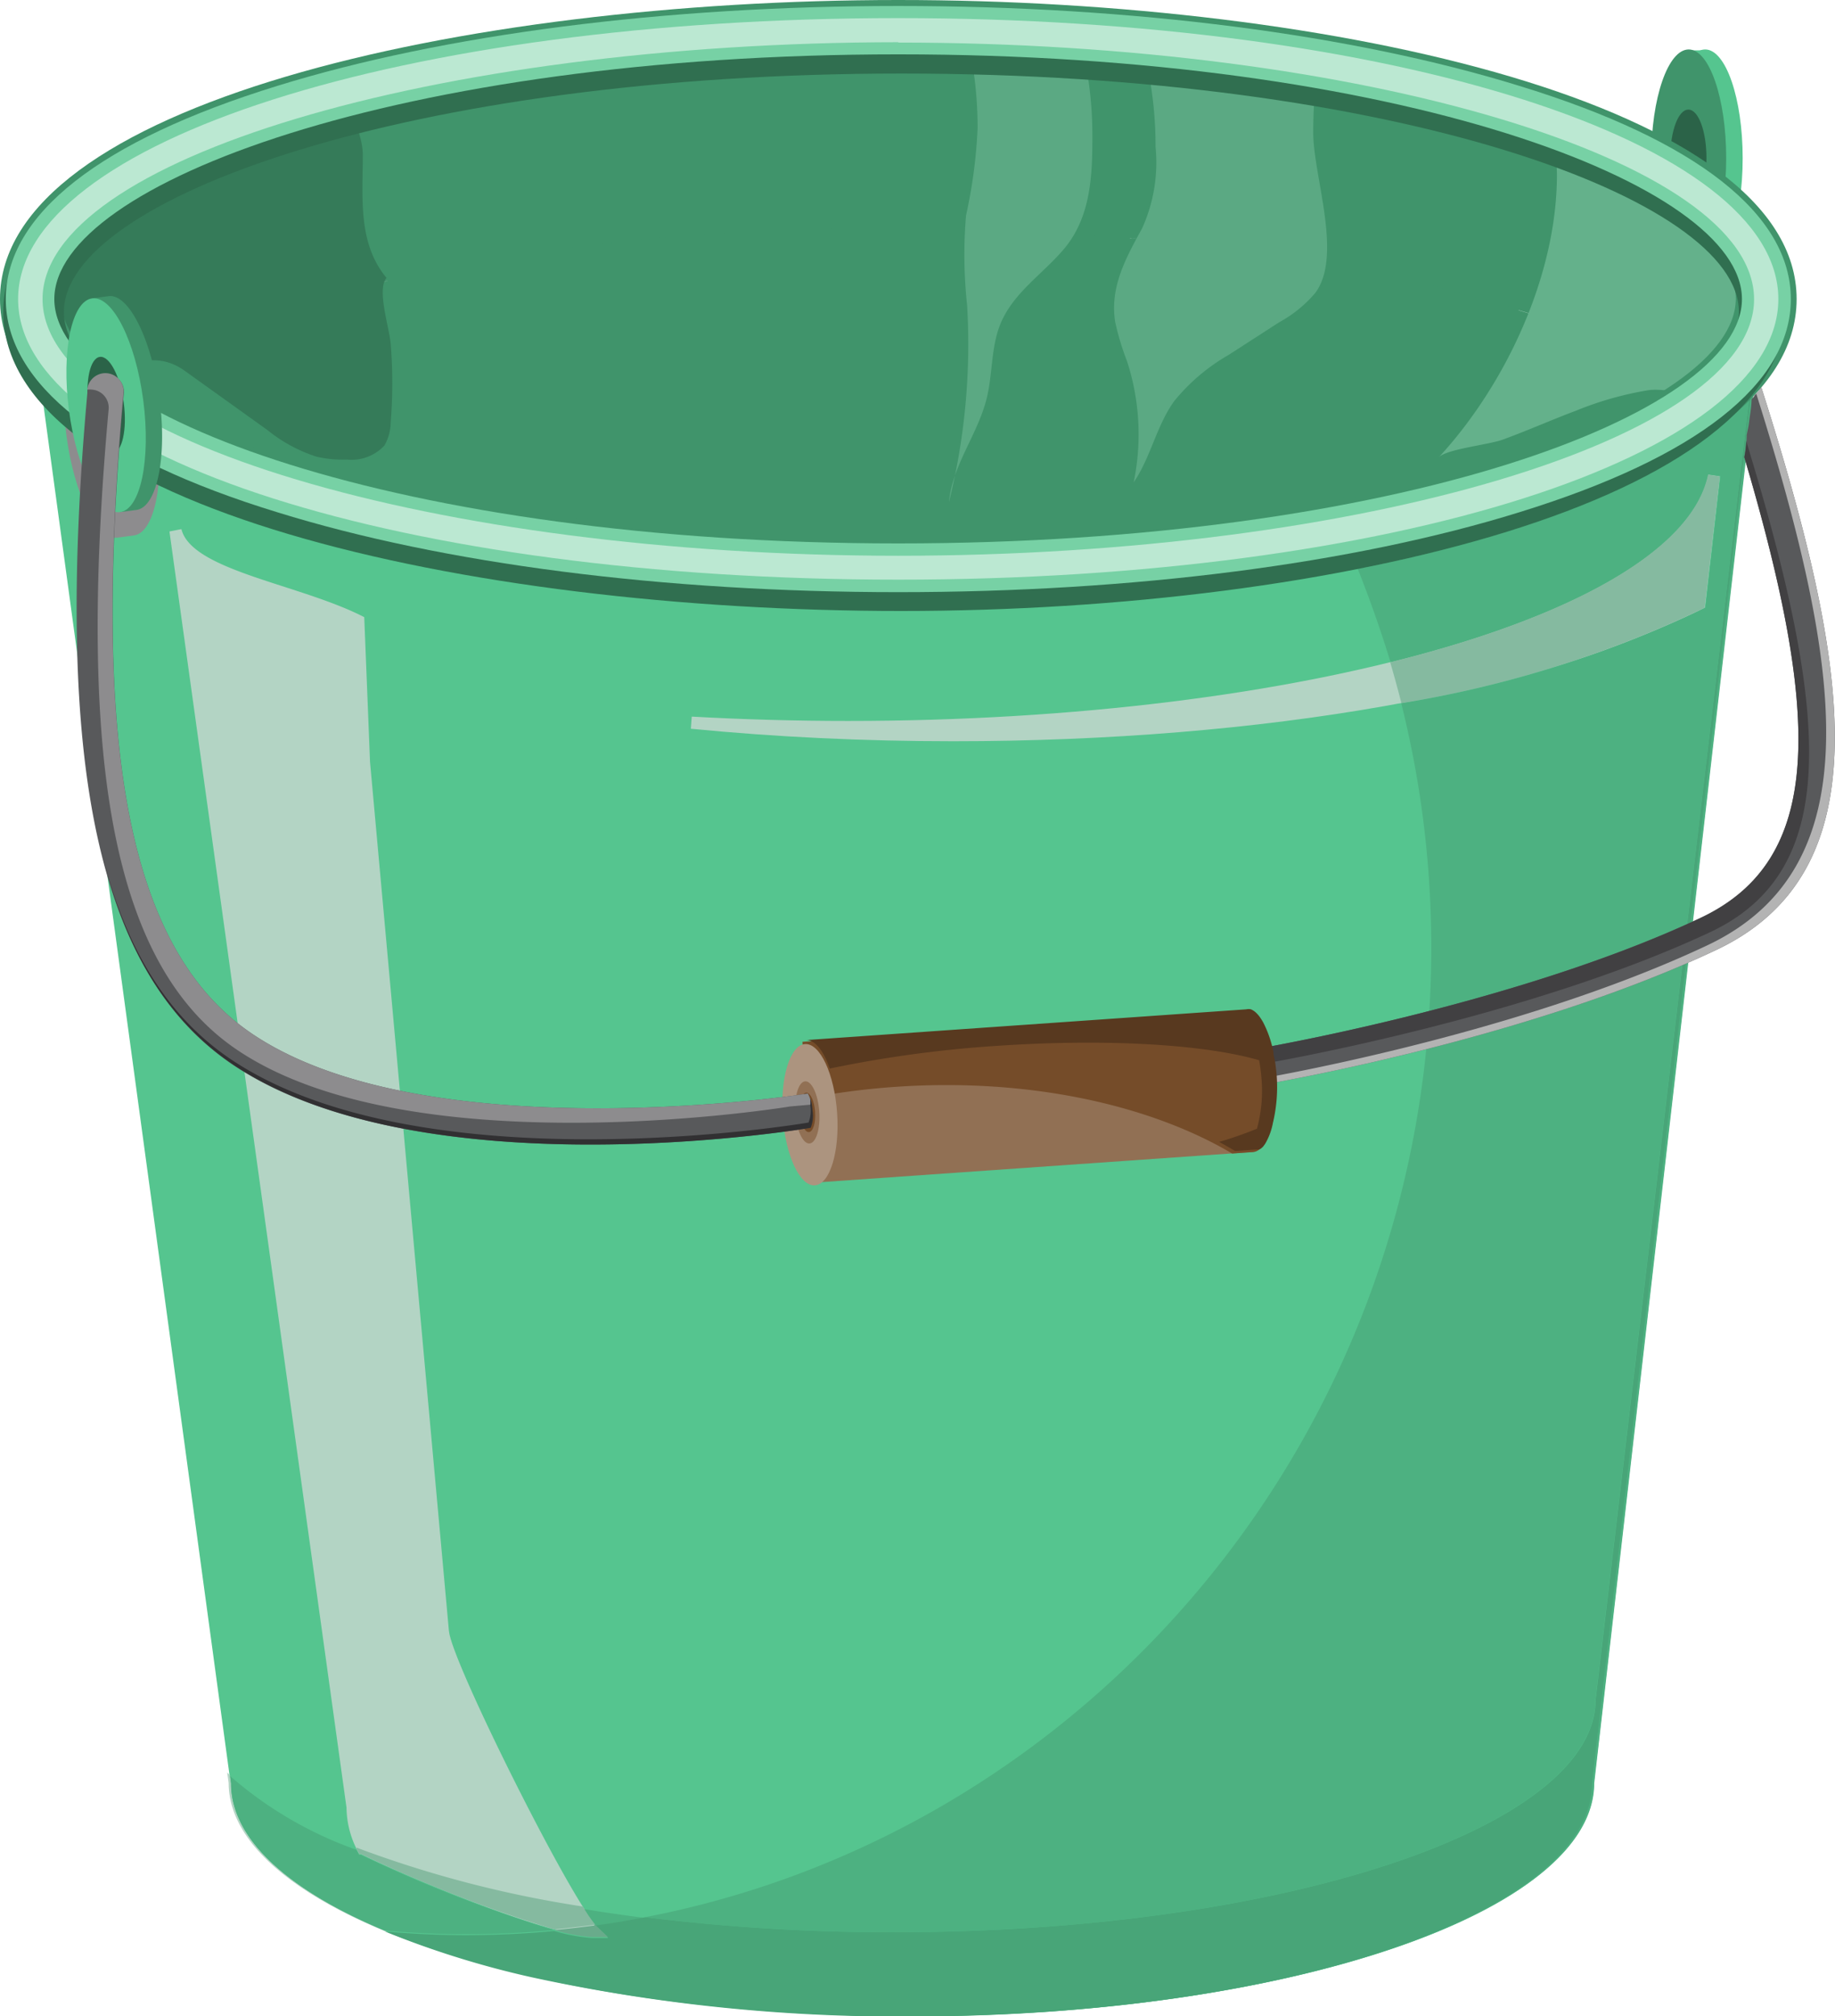 <svg id="Layer_1" data-name="Layer 1" xmlns="http://www.w3.org/2000/svg" viewBox="0 0 101.36 111.3"><defs><style>.cls-1{fill:#55c58f;}.cls-2{fill:#40946b;}.cls-3{fill:#2b6348;}.cls-4{fill:#b3d4c4;}.cls-5{fill:#4db181;}.cls-6{fill:#95b1a3;}.cls-7{fill:#357b59;}.cls-8{fill:#85baa0;}.cls-9{fill:#48a578;}.cls-10{fill:#69ab8b;}.cls-11{fill:#367e5b;}.cls-12{fill:#e1f5eb;}.cls-13{fill:#5ba983;}.cls-14{fill:#99dcbc;}.cls-15{fill:#d6f1e4;}.cls-16{fill:#64b18b;}.cls-17{fill:#70cea1;}.cls-18{fill:#96c2ad;}.cls-19{fill:#5da281;}.cls-20{fill:#5ea482;}.cls-21{fill:#8d8c8e;}.cls-22{fill:#306f50;}.cls-23{fill:#77d1a5;}.cls-24{fill:#bbe8d2;}.cls-25{fill:#58595b;}.cls-26{fill:#414042;}.cls-27{fill:#b3b3b3;}.cls-28{fill:#917054;}.cls-29{fill:#754c29;}.cls-30{fill:#ac947f;}.cls-31{fill:#58391f;}.cls-32{fill:#313032;}</style></defs><title>screen6-hold-more</title><path class="cls-1" d="M96.26,8.73c0-3.29-.93-6-2.07-6s-2.07,2.66-2.07,6,.93,6,2.07,6,2.07-2.67,2.07-6"/><polyline class="cls-1" points="94.19 2.78 93.28 2.78 93.28 14.68 94.19 14.68 94.19 2.78"/><path class="cls-2" d="M95.35,8.73c0-3.29-.93-6-2.07-6s-2.07,2.66-2.07,6,.93,6,2.07,6,2.07-2.67,2.07-6"/><path class="cls-3" d="M94.26,8.73c0-1.48-.44-2.68-1-2.68s-1,1.2-1,2.68.44,2.69,1,2.69,1-1.2,1-2.69"/><path class="cls-2" d="M4.56,20.62c7,5.5,24.32,9.39,44.58,9.39,20.07,0,37.24-3.82,44.38-9.23-7-5.49-24.33-9.38-44.58-9.38C28.88,11.39,11.71,15.21,4.56,20.62Z"/><path class="cls-2" d="M4.89,21.85c7.11-5.44,24.33-9.27,44.44-9.27,20.39,0,37.8,3.94,44.73,9.5,2.25-1.72,3.5-3.59,3.5-5.56,0-8.19-21.46-14.84-47.94-14.84S1.68,8.32,1.68,16.51c0,1.88,1.14,3.68,3.21,5.34"/><path class="cls-1" d="M49.53,31.19c-25.23,0-45.9-6-47.79-13.69l11,80.95c0,7.1,16.86,12.86,37.65,12.86s37.65-5.76,37.65-12.86l9.3-81.13C95.77,25.06,75,31.19,49.53,31.19"/><path class="cls-4" d="M94.35,26.19C92.78,33.83,71.91,39.8,46.84,39.8c-2.86,0-5.76-.08-8.63-.24l-.05.67c4.7.46,9.57.69,14.49.69,17.11,0,32.57-2.73,41.36-7.29l.16-.08L95,26.3l-.66-.1"/><path class="cls-4" d="M24.8,90.07l-4.36-48-.32-8c-3.52-1.82-9.53-2.56-10.1-4.86l-.66.13,9.78,70.45a5.24,5.24,0,0,0,.65,2.46l.05.1.1,0c2.57,1.28,10.24,4.47,12.77,4.55l.88,0-.64-.61c-1.37-1.3-8.15-14.83-8.15-16.29"/><path class="cls-4" d="M50.37,111.3h0m0,0h0m0,0h0m0,0h0m0,0h0m0,0h0m-.08,0h0m0,0h0m0,0h0m0,0h0m0,0h0m0,0h0m0,0h0m-.07,0h0m0,0h0m0,0h0m0,0h0m0,0h0"/><path class="cls-5" d="M96.62,22C93,26.26,84.92,29.44,75,31.41q1,2.51,1.81,5.15c10-2.48,16.7-6.17,17.56-10.37l.66.1-.83,7.25-.16.08A61.44,61.44,0,0,1,77.4,38.82a55.52,55.52,0,0,1,1.66,13.51c0,26.6-18.7,48.75-43.43,53.51a110.61,110.61,0,0,0,13.73.83c21.41,0,38.77-5.76,38.77-12.86L96.62,22m.24-.29-.16.2-8.77,76.5c0,7.1-16.85,12.86-37.65,12.86a95.64,95.64,0,0,1-20.9-2.16,94.73,94.73,0,0,0,20.34,2.19h.69c20.79,0,37.65-5.76,37.65-12.86l8.8-76.73"/><path class="cls-6" d="M5,21.8H5m0,0H5m0,0H5m0,0H5m0,0H5m0,0h0m0,0h0m0,0h0M1.68,16.5h0m0,0h0m0,0h0m0,0h0m0,0h0m0,0h0m0,0h0m0,0h0m0,0h0m0,0h0m19.73-1c-7.16,1.59-12.85,3.78-16.3,6.33,3.45-2.55,9.14-4.73,16.3-6.32h0"/><path class="cls-7" d="M19.75,4.91C8.86,7.6,1.83,11.73,1.68,16.4c0,0,0,0,0,.11a5,5,0,0,0,.56,2.27,7.93,7.93,0,0,0,2.83,2.93h0c1.44-1.5,3.35-2.51,5.12-1.25l4.58,3.28a8.41,8.41,0,0,0,2.71,1.47,6.38,6.38,0,0,0,1.68.16,2.48,2.48,0,0,0,2.07-.77,2.57,2.57,0,0,0,.35-1.28,26.88,26.88,0,0,0,0-4.34c-.08-.93-.78-3-.23-3.64-1.6-1.92-1.31-4.46-1.31-6.78,0-1.35-.94-2.35-.33-3.63"/><path class="cls-2" d="M2.24,18.78a9.56,9.56,0,0,0,2.65,3.07l.05,0a9.87,9.87,0,0,1-2.7-3"/><path class="cls-6" d="M93.81,21.88h0l.11.08h0l-.11-.09"/><path class="cls-2" d="M93.92,22h0l.14.11L93.92,22"/><path class="cls-8" d="M94.35,26.19c-.86,4.19-7.55,7.89-17.56,10.37q.33,1.12.62,2.26A61.44,61.44,0,0,0,94,33.63l.16-.08L95,26.3l-.66-.1"/><path class="cls-4" d="M12.55,97.85l.08.57c0,4.39,6.45,8.27,16.3,10.59-9.77-2.32-16.17-6.19-16.17-10.56L12.7,98l-.15-.15"/><path class="cls-5" d="M32.2,105.34a7.68,7.68,0,0,0,.68,1c.93-.13,1.85-.28,2.76-.46q-1.76-.22-3.44-.5M12.7,98l.06.45c0,4.37,6.4,8.24,16.17,10.56l.45.1a50.91,50.91,0,0,1-8.12-2.53c1.46.12,2.92.2,4.41.2q2.49,0,4.93-.23a75.28,75.28,0,0,1-10.67-4.16l-.1,0-.05-.1-.09-.17a21.56,21.56,0,0,1-7-4.09"/><path class="cls-8" d="M19.7,102.08l.09.17.05.1.1,0a75.28,75.28,0,0,0,10.67,4.16c.76-.07,1.52-.16,2.27-.26a7.68,7.68,0,0,1-.68-1,62.1,62.1,0,0,1-12.5-3.25"/><path class="cls-9" d="M96.7,21.91l-.08.09L88.14,93.81c0,7.1-17.36,12.86-38.77,12.86a110.61,110.61,0,0,1-13.73-.83c-.91.18-1.83.33-2.76.46l.07.08.64.61-.88,0a10.1,10.1,0,0,1-2.1-.39q-2.44.23-4.93.23c-1.49,0-3-.08-4.41-.2a50.91,50.91,0,0,0,8.12,2.53,95.64,95.64,0,0,0,20.9,2.16c20.79,0,37.65-5.76,37.65-12.86l8.77-76.5"/><path class="cls-10" d="M32.88,106.29c-.75.1-1.51.19-2.27.26a10.1,10.1,0,0,0,2.1.39l.88,0-.64-.61-.07-.08"/><path class="cls-11" d="M97.23,17.28c0,.1-.06.2-.09.31L96.62,22l.08-.09.53-4.63"/><path class="cls-12" d="M62.43,13.15c3.89.34,7.59.83,11,1.45h0c-3.38-.61-7-1.1-10.86-1.44h-.15"/><path class="cls-13" d="M62.82,2.25a4.17,4.17,0,0,0,.35.5,21.71,21.71,0,0,1,.66,5.36,8.8,8.8,0,0,1-.74,4.49c-.89,1.62-1.8,3.25-1.49,5.18a14.48,14.48,0,0,0,.65,2.15,13.05,13.05,0,0,1,.37,6.7c.95-1.39,1.26-3.14,2.25-4.5a10.82,10.82,0,0,1,3-2.54l2.79-1.8a7,7,0,0,0,2-1.63c1.52-2.06-.12-6.44-.12-8.83a28.84,28.84,0,0,1,.25-3.81c-3.11-.53-6.44-1-9.93-1.26"/><path class="cls-12" d="M53.3,12.63h0c2.17.06,4.29.16,6.37.3h0q-3.12-.21-6.37-.3"/><path class="cls-13" d="M53.34,1.73A21.68,21.68,0,0,1,54,7.09a28,28,0,0,1-.64,4.81,26,26,0,0,0,.06,4.95,36.16,36.16,0,0,1-1,10.86C52.61,25.67,54,24,54.5,22c.34-1.37.23-2.84.77-4.14.72-1.73,2.37-2.76,3.53-4.15,1.45-1.75,1.54-4,1.54-6.17a21.71,21.71,0,0,0-.66-5.36c1,0,2,.06,2.94.1-3-.26-6.09-.44-9.29-.51"/><path class="cls-14" d="M79,4.21V4.13A132.14,132.14,0,0,0,62.71,2.45a4.2,4.2,0,0,0,.35.51h0A140.27,140.27,0,0,1,79,4.21Z"/><path class="cls-15" d="M83.88,17.13h0a33.56,33.56,0,0,1,9.93,4.74,33.53,33.53,0,0,0-9.93-4.75m13.68-.63h0m0,0h0m0,0h0m0,0h0m0,0h0m0,0h0m0,0h0m0,0h0m0,0h0"/><path class="cls-16" d="M85.66,6.74A14.49,14.49,0,0,1,86,9.65c0,5.54-2.82,11.58-6.53,15.6.43-.47,2.89-.71,3.59-1,1.34-.49,2.64-1.07,4-1.58a18.43,18.43,0,0,1,4-1.13c1-.14,2.63.41,3.37,0a8.92,8.92,0,0,0,2.7-3.34l.08-.69c0-.1.07-.2.09-.31l-.09.81a5.34,5.34,0,0,0,.23-.78l-.1.86a5,5,0,0,0,.3-1.76C97.48,12.71,93,9.32,85.66,6.74"/><path class="cls-17" d="M97.06,18.28a8.92,8.92,0,0,1-2.7,3.34l.62-.31c-.28.26-.58.51-.91.76A9.89,9.89,0,0,0,97,18.78l.06-.5m.3-1a5.34,5.34,0,0,1-.23.78l-.06.54c.07-.15.13-.31.19-.46l.1-.86"/><path class="cls-18" d="M93.81,21.88h0l.11.09-.11-.09"/><path class="cls-19" d="M94.36,21.62l-.55.26.11.09.44-.34"/><path class="cls-16" d="M95,21.31l-.62.31-.44.34.14.11c.33-.25.63-.51.91-.76"/><path class="cls-20" d="M97.23,17.28c0,.1-.06.2-.09.31l-.08.69-.06.5.07-.15.06-.54.09-.81"/><path class="cls-21" d="M8.68,23.4C8.25,20.14,7,17.62,5.85,17.76l-.9.12c-1.13.15-1.71,2.91-1.28,6.17s1.69,5.78,2.82,5.63l.9-.12C8.53,29.42,9.1,26.66,8.68,23.4Z"/><path class="cls-2" d="M49.62,33C25.56,33,0,27.24,0,16.51S25.56,0,49.62,0,99.24,5.79,99.24,16.51,73.67,33,49.62,33m0-29.67c-27.26,0-46.26,6.93-46.26,13.16s19,13.16,46.26,13.16,46.26-6.93,46.26-13.16S76.88,3.35,49.62,3.35"/><path class="cls-22" d="M49.79,33.73C25.74,33.73.18,27.94.18,17.21S25.74.7,49.79.7,98.66,6.2,98.66,16.93s-24.81,16.8-48.86,16.8m0-29.67C22.53,4.06,3.53,11,3.53,17.21s19,13.16,46.26,13.16,46.26-6.93,46.26-13.16S77.06,4.06,49.79,4.06"/><path class="cls-23" d="M49.62,32.69c-12.94,0-25.12-1.56-34.3-4.41-9.8-3-15-7.11-15-11.77s5.18-8.74,15-11.77C24.5,1.9,36.68.33,49.62.33S74.74,1.9,83.92,4.74c9.8,3,15,7.1,15,11.77s-5.18,8.74-15,11.77C74.74,31.13,62.56,32.69,49.62,32.69ZM49.62,3C22.16,3,3,10.13,3,16.51S22.16,30,49.62,30s46.6-7.11,46.6-13.49S77.08,3,49.62,3Z"/><path class="cls-24" d="M49.62,32C22.36,32,1,25.21,1,16.51S22.36,1,49.62,1,98.23,7.82,98.23,16.51,76.88,32,49.62,32Zm0-29.67C24,2.35,2.35,8.83,2.35,16.51S24,30.68,49.62,30.68s47.27-6.49,47.27-14.16S75.24,2.35,49.62,2.35Z"/><path class="cls-2" d="M6,16.35l-.9.12.08.6a10.22,10.22,0,0,0-.46,5.45,10.22,10.22,0,0,0,1.84,5.15l.08.6.9-.12C8.67,28,9.24,25.24,8.81,22S7.12,16.2,6,16.35Z"/><ellipse class="cls-1" cx="5.86" cy="22.37" rx="2.07" ry="5.95" transform="translate(-2.85 0.95) rotate(-7.45)"/><ellipse class="cls-3" cx="5.86" cy="22.37" rx="0.98" ry="2.69" transform="translate(-2.85 0.95) rotate(-7.46)"/><path class="cls-25" d="M97.29,21.38a1.61,1.61,0,0,1-.2.27l-.09.09-.08.08a.68.68,0,0,1-.17.22v0c0,.4-.08.8-.13,1.2s-.09.52-.14.78c0,.41-.07.81-.13,1.21,4.26,14.4,4.4,22.23-2.42,25.44C83.61,55.53,69,58,68.81,58A1,1,0,1,0,69,60c.7-.08,15.12-2.53,25.74-7.53C104,48.15,102.24,36.93,97.29,21.38Z"/><path class="cls-26" d="M96.45,24.33q0,.46-.1.91c4.26,14.4,4.4,22.23-2.42,25.44C83.61,55.53,69,58,68.81,58A1,1,0,0,0,68.54,60a.83.83,0,0,1,0-.1,1,1,0,0,1,.88-1.12c.17,0,14.8-2.5,25.11-7.35C101.59,48.05,101.18,39.77,96.45,24.33Z"/><path class="cls-27" d="M97.29,21.38a1.55,1.55,0,0,1-.28.35h0c4.79,15.21,6.39,26.17-2.71,30.46-10.61,5-25,7.45-25.74,7.53a1,1,0,0,1-.37,0A1,1,0,0,0,69,60c.7-.08,15.12-2.53,25.74-7.53C104,48.15,102.24,36.93,97.29,21.38Z"/><rect class="cls-28" x="44.57" y="56.66" width="24.41" height="7.8" transform="translate(-4.08 4.1) rotate(-4)"/><path class="cls-29" d="M69.22,63.6l-1.16.08C63.53,61,56.82,59.49,49.46,60a40.83,40.83,0,0,0-4.91.64l-.22-3.12,24.35-1.7c.83-.06,1.62,1.64,1.77,3.78S70,63.54,69.22,63.6Z"/><ellipse class="cls-30" cx="44.6" cy="61.41" rx="1.5" ry="3.9" transform="matrix(1, -0.07, 0.07, 1, -4.16, 3.25)"/><ellipse class="cls-28" cx="44.6" cy="61.41" rx="0.66" ry="1.72" transform="translate(-4.19 3.27) rotate(-4.01)"/><ellipse class="cls-29" cx="44.6" cy="61.41" rx="0.42" ry="1.09" transform="translate(-4.17 3.26) rotate(-4)"/><path class="cls-31" d="M70.31,62h0a3.57,3.57,0,0,1-.43,1.15l0,0-.11.15,0,0-.11.1,0,0-.11.06,0,0-.17,0-1.16.08q-.43-.26-.88-.5a20.94,20.94,0,0,0,2.09-.73,7.91,7.91,0,0,0,.25-2.78,9.67,9.67,0,0,0-.13-1c-3-.87-8.39-1.21-14.54-.79a66.22,66.22,0,0,0-9.18,1.25c-.34-1-.83-1.61-1.34-1.57l24.35-1.7a.61.61,0,0,1,.26,0h0a1,1,0,0,1,.24.15l0,0a1.73,1.73,0,0,1,.23.25l0,0a3,3,0,0,1,.22.35h0a6.15,6.15,0,0,1,.55,1.61h0c0,.21.08.43.11.66s.05.42.07.63A8.53,8.53,0,0,1,70.31,62Z"/><path class="cls-25" d="M14,57.12c9.35,6.23,29,3.51,30.62,3.25a1.91,1.91,0,0,1,.23.94,1.77,1.77,0,0,1-.1.95c-.84.15-21.45,3.47-31.86-3.46-7.46-5-9.94-16.46-8.05-37.26a1,1,0,0,1,2,.18C5,41.7,7.22,52.62,14,57.12Z"/><path class="cls-21" d="M43.66,61.08C42,61.35,22.51,64.24,13.16,58,6.4,53.5,4.19,42.59,6,22.6a1,1,0,0,0-.91-1.09,1,1,0,0,0-.27,0,1,1,0,0,1,2,.19C5,41.7,7.22,52.62,14,57.12c9.35,6.23,29,3.51,30.62,3.25a1.47,1.47,0,0,1,.19.61"/><path class="cls-32" d="M12.8,58.51c10.41,6.93,31,3.61,31.86,3.46a1.77,1.77,0,0,0,.1-.94,3.7,3.7,0,0,0,0-.41,3,3,0,0,1,.12.69,1.77,1.77,0,0,1-.1.95c-.84.15-21.45,3.47-31.86-3.46-3.54-2.36-6-6.2-7.32-11.81C6.92,52.44,9.32,56.19,12.8,58.51Z"/></svg>